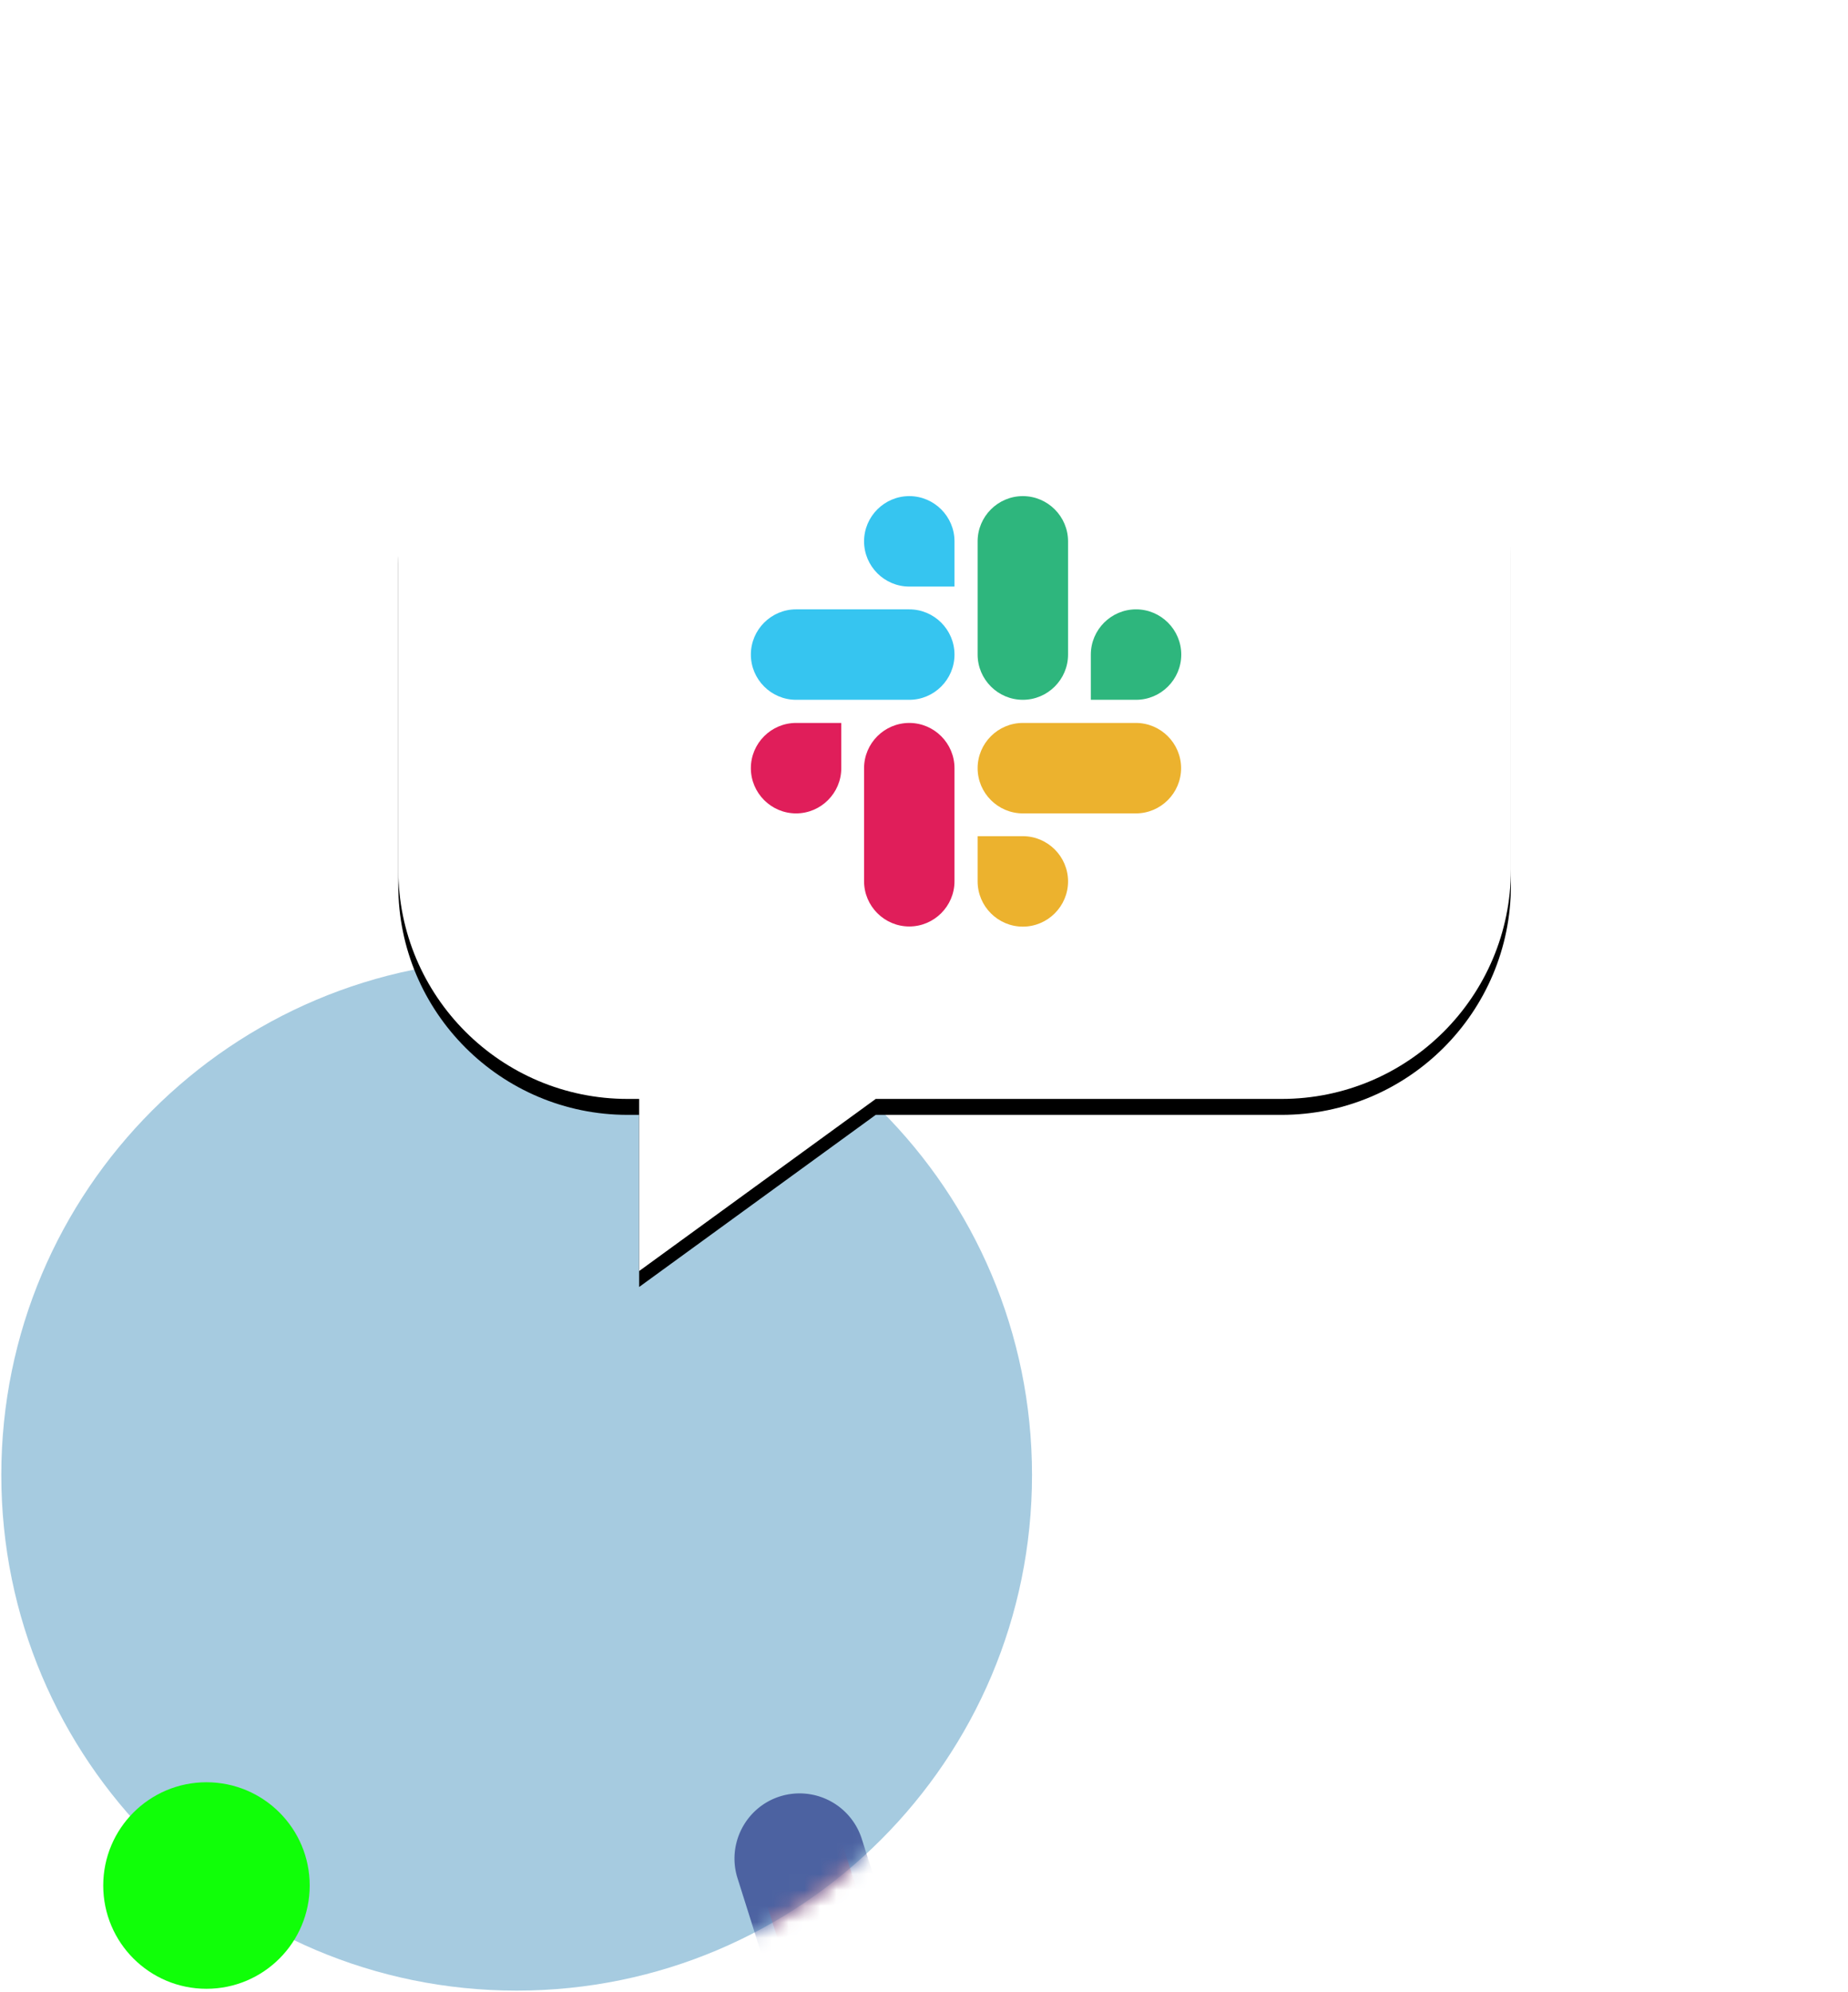 <svg xmlns="http://www.w3.org/2000/svg" xmlns:xlink="http://www.w3.org/1999/xlink" width="116" height="125"><style><![CDATA[.B{mask:url(#V)}.C{fill:#fff}.D{fill:#4c62a1}.E{fill:#ff9395}.F{fill:#e3e8f3}]]></style><defs><path d="M32.322.102C14.506.16.082 14.624.082 32.457h0c0 17.87 14.483 32.355 32.35 32.355h0c17.866 0 32.35-14.486 32.35-32.355h0C64.78 14.624 50.356.16 32.54.102h0" id="A"/><path d="M32.322.102C14.506.16.082 14.624.082 32.457h0c0 17.87 14.483 32.355 32.35 32.355h0c17.866 0 32.35-14.486 32.35-32.355h0C64.78 14.624 50.356.16 32.54.102h0-.218z" id="B"/><path d="M55.44 0c7.953 0 14.4 6.447 14.4 14.4v20.16c0 7.953-6.447 14.4-14.4 14.4H29.97l-14.85 10.8v-10.8h-.72C6.447 48.96 0 42.513 0 34.56V14.4C0 6.447 6.447 0 14.4 0h41.04z" id="C"/><filter x="-45.8%" y="-51.9%" width="191.6%" height="207.1%" id="D"><feOffset dy="1" in="SourceAlpha"/><feGaussianBlur stdDeviation="10.5"/><feColorMatrix values="0 0 0 0 0 0 0 0 0 0 0 0 0 0 0 0 0 0 0.1 0"/></filter></defs><g transform="translate(0 20)" fill="none" fill-rule="evenodd"><g transform="translate(0 40)"><path d="M64.78 32.56c0 17.87-14.483 32.355-32.35 32.355S.082 50.43.082 32.56 14.565.204 32.43.204 64.78 14.7 64.78 32.56" fill="#a6cbe0"/><g transform="translate(0 .103)"><mask id="E" class="C"><use xlink:href="#A"/></mask><path d="M60.773 118.498c-1.563.07-2.886-1.142-2.955-2.706l-.774-17.563a93.75 93.75 0 0 0-4.258-24.089l-5.293-16.763c-.47-1.493.357-3.084 1.85-3.555s3.084.357 3.555 1.848l5.293 16.764a99.42 99.42 0 0 1 4.515 25.546l.774 17.563c.07 1.563-1.142 2.886-2.706 2.955" mask="url(#E)" class="E"/><mask id="F" class="C"><use xlink:href="#B"/></mask><path d="M54.095 55.29a4.1 4.1 0 0 0-5.134-2.666c-2.15.68-3.347 2.983-2.666 5.134l5.29 16.764c2.432 7.7 3.85 15.7 4.205 23.763l.428 9.712a.63.63 0 0 0 .657.601l6.92-.305a.63.63 0 0 0 .601-.657l-.428-9.712a100.8 100.8 0 0 0-4.575-25.87L54.095 55.29z" mask="url(#F)" class="D"/><mask id="G" class="C"><use xlink:href="#C" href="#A"/></mask><path d="M4.09 118.498c1.563.07 2.886-1.142 2.955-2.706L7.82 98.23a93.75 93.75 0 0 1 4.258-24.089l5.293-16.763c.47-1.493-.357-3.084-1.85-3.555s-3.084.357-3.555 1.848L6.673 72.434A99.42 99.42 0 0 0 2.158 97.98l-.774 17.563c-.07 1.563 1.142 2.886 2.706 2.955" mask="url(#G)" class="E"/><mask id="H" class="C"><use xlink:href="#D" href="#B"/></mask><path d="M10.768 55.29a4.1 4.1 0 0 1 5.134-2.666c2.15.68 3.347 2.983 2.666 5.134L13.28 74.52c-2.432 7.7-3.85 15.7-4.205 23.763l-.428 9.712a.63.63 0 0 1-.657.601l-6.92-.305a.63.63 0 0 1-.601-.657l.428-9.712a100.8 100.8 0 0 1 4.575-25.87l5.295-16.763z" mask="url(#H)" class="D"/><mask id="I" class="C"><use xlink:href="#E" href="#A"/></mask><path d="M38.116 44.674H26.714c-2.412 0-9.425.737-9.425 4.388 0 .44.177.9.498 1.373.164.24.37.485.604.73 3.08 3.212 11.683 6.523 14.015 6.523h.02c2.305 0 10.768-3.247 13.927-6.428a5.47 5.47 0 0 0 .63-.743c.36-.497.56-.988.56-1.454 0-3.65-7.014-4.388-9.425-4.388" mask="url(#I)" class="D"/><mask id="J" class="C"><use xlink:href="#F" href="#A"/></mask><path d="M36.2 51.158a3.78 3.78 0 0 1-3.778 3.778 3.78 3.78 0 0 1-3.778-3.778 3.78 3.78 0 0 1 3.778-3.778 3.78 3.78 0 0 1 3.778 3.778" mask="url(#J)" class="E"/><mask id="K" class="C"><use xlink:href="#G" href="#A"/></mask><path d="M32.416 60.4c-2.735 0-4.952-2.216-4.952-4.95v-14.73c0-2.735 2.217-4.95 4.952-4.95a4.95 4.95 0 0 1 4.951 4.951v14.73a4.95 4.95 0 0 1-4.951 4.951" mask="url(#K)" class="E"/><mask id="L" class="C"><use xlink:href="#H" href="#A"/></mask><path d="M32.416 35.774c-2.735 0-4.952 2.216-4.952 4.95v7.132c1.568.582 3.23.897 4.952.897s3.384-.315 4.952-.897v-7.132a4.95 4.95 0 0 0-4.951-4.951" mask="url(#L)" class="E"/><mask id="M" class="C"><use xlink:href="#I" href="#A"/></mask><path d="M53.02 56.538c0 1.565-1.268 2.833-2.833 2.833s-2.833-1.27-2.833-2.833 1.27-2.833 2.833-2.833 2.833 1.268 2.833 2.833" mask="url(#M)" class="E"/><mask id="N" class="C"><use xlink:href="#J" href="#A"/></mask><path d="M17.49 56.538c0 1.565-1.268 2.833-2.833 2.833s-2.833-1.27-2.833-2.833 1.268-2.833 2.833-2.833 2.833 1.268 2.833 2.833" mask="url(#N)" class="E"/><mask id="O" class="C"><use xlink:href="#K" href="#A"/></mask><path d="M44.49 51.44c-2.913-.543-6.817-.91-12.074-.91s-9.16.368-12.074.91c-2.036.38-6.298 1.59-7.88 3.3-.85 1.017-1.04 2.833.165 3.996 1.242 1.2 2.15 2.37 2.613 4.3l4.5 17.73c1.688 6.556 1.425 13.476-.73 19.894-.632 1.867-.83 3.185-.812 8.933-.1 7.096.675 9.765 14.215 9.765h.002c13.54 0 14.305-2.67 14.215-9.765.017-5.3-.098-6.826-.812-8.933-2.153-6.418-2.416-13.338-.728-19.894v-.001l4.5-17.728c.464-1.922 1.37-3.092 2.613-4.292 1.204-1.163 1.015-2.98.165-3.996-1.583-1.71-5.845-2.92-7.88-3.3" mask="url(#O)" class="E"/><mask id="P" class="C"><use xlink:href="#L" href="#B"/></mask><path d="M32.43 50.053c-2.578-.016-5.157.068-7.574.256a.52.52 0 0 0-.025.094c-.02.132.038.27.145.37 2.962.687 5.225 1.04 7.454 1.053v-1.775z" mask="url(#P)" class="E"/><mask id="Q" class="C"><use xlink:href="#M" href="#B"/></mask><path d="M32.406 57.688c-.308 0-.73-.057-1.234-.17v43.713h2.487V57.518c-.504.113-.925.17-1.234.17h-.02z" mask="url(#Q)" class="D"/><mask id="R" class="C"><use xlink:href="#N" href="#A"/></mask><path d="M32.43 54.798h-.03l-1.228-.44v3.16c.504.113.926.17 1.234.17h.02c.308 0 .73-.057 1.234-.17v-3.16l-1.228.44" mask="url(#R)" class="D"/><mask id="S" class="C"><use xlink:href="#O" href="#B"/></mask><path d="M31.172 101.23V57.518c-3.286-.705-10.11-3.57-12.78-6.353-.233-.246-.44-.49-.604-.73-2.638.61-4.533 1.51-5.824 2.827-1.85 1.882-1.882 4.873-.063 6.806 1.064 1.133 1.442 2.52 1.807 4.004 1.04 4.237 1.643 8.097 2.405 11.597.17 1.788.724 8.374.082 12.3-.466 2.87-1.7 6.14-2.55 8.16l.006.006 3.98-9.532c.088-.208.315-.315.535-.246l.34.113 1.353.44a.41.41 0 0 1 .265.246c.025.05.038.113.038.17 0 .063-.02.126-.05.19l-5.906 11.767 2.342 1.958h14.626z" mask="url(#S)" class="D"/><mask id="T" class="C"><use xlink:href="#P" href="#A"/></mask><path d="M18.39 51.165c2.67 2.783 9.494 5.647 12.78 6.353v-3.16c-2.814-1.064-4.445-1.977-6.183-3.57-.12-.113-.176-.252-.157-.384.006-.03.013-.063.025-.094-.01.001-.02.002-.03.003v-.003-.604a.27.27 0 0 0-.294-.269c-2.257.19-4.62.5-6.748 1 .164.24.37.485.604.73.473-.098.473-.098 0 0" mask="url(#T)" class="D"/><mask id="U" class="C"><use xlink:href="#Q" href="#A"/></mask><path d="M32.403 108.42c-.26 0-.472-.21-.472-.472v-53.15c0-.26.212-.472.472-.472s.472.21.472.472v53.15c0 .26-.212.472-.472.472" mask="url(#U)" class="D"/><mask id="V" class="C"><use xlink:href="#R" href="#B"/></mask><g class="F B"><path d="M32.055 57.216h.696v-.405h-.696z"/><path d="M32.858 60.7v1.126c0 .087-.07.157-.157.157h-.596c-.086 0-.157-.07-.157-.157V60.7c0-.086.07-.157.157-.157h.596c.087 0 .157.07.157.157h0zm-.856-3.474a.4.4 0 0 0-.401.401v4.278a.4.4 0 0 0 .401.401h.803a.4.4 0 0 0 .402-.401v-4.278a.4.4 0 0 0-.402-.401h-.803zm.802-.416a.4.4 0 0 0 .402-.401v-.906a.4.4 0 0 0-.402-.402H32a.4.4 0 0 0-.401.402v.906a.4.4 0 0 0 .401.401h.803z"/></g><path d="M27.117 54.78c.07-.27-.29-.6-.856-.843v1.184c.46.006.8-.113.856-.34" class="B D"/><path d="M26.26 53.935c-.126-.05-.258-.094-.403-.132a2.66 2.66 0 0 0-.667-.094v19.89c.157-.094.34-.145.535-.145s.377.05.535.145V53.935z" class="B F"/><path d="M24.278 54.042c-.076.283.315.636.913.863V53.71c-.485-.025-.85.1-.913.334" class="B D"/><g class="E B"><path d="M32.43 51.828c-2.23-.015-4.492-.367-7.44-1.04 1.744 1.593 3.38 2.506 6.206 3.57l1.235.44v-2.97z"/><path d="M32.428 50.053l7.546.256a.52.52 0 0 1 .025.094c.02.132-.038.27-.145.37-2.95.687-5.205 1.04-7.426 1.053v-1.775z"/></g><g class="D B"><path d="M33.66 101.23V57.518c3.287-.705 10.11-3.57 12.78-6.353.233-.246.44-.49.604-.73 2.638.61 4.533 1.51 5.824 2.827 1.85 1.882 1.882 4.873.063 6.806-1.064 1.133-1.442 2.52-1.807 4.004-1.04 4.237-1.643 8.097-2.405 11.597-.17 1.788-.724 8.374-.082 12.3.466 2.87 1.7 6.14 2.55 8.16l-.006.006-3.98-9.532c-.088-.208-.315-.315-.535-.246l-.34.113-1.353.44a.41.41 0 0 0-.265.246c-.025.05-.038.113-.038.17 0 .063.02.126.05.19l1.467 2.92 4.44 8.846-2.342 1.958H33.66z"/><path d="M46.44 51.165c-2.67 2.783-9.494 5.647-12.78 6.353v-3.16c2.814-1.064 4.445-1.977 6.183-3.57.12-.113.176-.252.157-.384a.52.52 0 0 0-.025-.094c.01.001.02.002.03.003v-.003-.604a.27.27 0 0 1 .294-.269c2.257.19 4.62.5 6.748 1-.164.24-.37.485-.604.73-.473-.098-.473-.098 0 0"/><path d="M37.713 54.78c-.07-.27.29-.6.856-.843v1.184c-.46.006-.8-.113-.856-.34"/></g><path d="M38.57 53.935c.126-.05.258-.094.403-.132a2.66 2.66 0 0 1 .667-.094v19.89c-.157-.094-.34-.145-.535-.145s-.377.05-.535.145V53.935z" class="B F"/><path d="M40.553 54.042c.076.283-.315.636-.913.863V53.71c.485-.025.85.1.913.334" class="B D"/><g class="E B"><path d="M32.428 51.828c2.22-.015 4.475-.367 7.414-1.04-1.738 1.593-3.368 2.506-6.183 3.57l-1.23.44v-2.97zm14.215-24.526c-1.166-.2-2.47 1.625-2.914 4.096s.142 4.645 1.307 4.854 2.47-1.625 2.914-4.096-.142-4.645-1.307-4.854m-28.413 0c1.166-.2 2.47 1.625 2.914 4.096s-.14 4.645-1.307 4.854-2.47-1.625-2.914-4.096.142-4.645 1.307-4.854"/><path d="M32.442 11.35c-11.148 0-13.864 7.857-13.864 17.548s6.208 17.55 13.864 17.55 13.865-7.857 13.865-17.55S43.6 11.35 32.442 11.35"/></g><path d="M42.863 26.683c-1.7-1.52-4.844-1.096-4.975-1.078a.63.63 0 0 0-.534.711.63.63 0 0 0 .711.536c.742-.105 2.906-.168 3.96.77a.63.63 0 0 0 .889-.052.63.63 0 0 0-.052-.889m-15.866-1.076c-.133-.018-3.267-.443-4.975 1.078a.63.63 0 0 0 .838.941c1.055-.94 3.22-.876 3.962-.772a.63.63 0 0 0 .711-.536.63.63 0 0 0-.534-.711" class="D B"/><path d="M38.98 34.12a.99.99 0 0 0-1.256.608 1 1 0 0 0 .603 1.262c.407.145 1.065.544 1.182.936a.99.99 0 1 0 1.897-.568c-.454-1.516-2.227-2.17-2.427-2.238m-13.076 0c-.2.07-1.974.722-2.427 2.238a.99.99 0 1 0 1.898.568c.117-.392.775-.8 1.182-.936.513-.184.785-.748.603-1.262a.99.99 0 0 0-1.256-.608" class="E B"/><path d="M36.034 36.76h-7.198a.81.81 0 0 0-.804.9 4.38 4.38 0 0 0 4.349 3.866h.106a4.38 4.38 0 0 0 4.349-3.865.81.81 0 0 0-.802-.901" class="B C"/><path d="M23.753 31.198v.677c0 .598.485 1.084 1.084 1.084h.001c.6 0 1.084-.486 1.084-1.084V31.2c0-.6-.486-1.084-1.085-1.084s-1.084.485-1.084 1.084m16.283 1.76c.598 0 1.084-.486 1.084-1.084V31.2c0-.6-.486-1.084-1.084-1.084S38.95 30.6 38.95 31.2v.675c0 .6.486 1.085 1.085 1.085m4.98 3.3c-.625 1.697-1.452 3.25-2.448 4.602 1.9-1.04 3.417-2.73 4.057-5.5-.5.64-1.07.986-1.6.9m-25.198-.002c-.534.096-1.095-.24-1.6-.866.643 2.747 2.167 4.43 4.04 5.46a18.61 18.61 0 0 1-2.433-4.6" class="D B"/><path d="M32.42 10.18h0c3.87 0 9.896 1.072 13.464 3.732-.497-1.8-1.12-3.357-1.866-4.285-1.44-1.867-6.435-3.224-11.598-3.224S22.262 7.76 20.822 9.627c-.746.928-1.37 2.484-1.867 4.285 3.568-2.66 9.593-3.732 13.465-3.732" fill="#fcbf75" class="B"/><g class="D B"><path d="M23.02 18.52l-.275.128.275-.128m20.108.66l-.258-.145.258.145m-1.58-.775l-.285-.12.285.12m1.077.505l-.267-.137.267.137"/><path d="M42.096 18.65l-.275-.128.275.128m-18.516-.366l-.285.12.285-.12m16.8-.324l-.307-.106.307.106m-16.23.102l-.297.113.297-.113"/><path d="M40.98 18.175l-.297-.113.297.113m-19.5 1.138l-.248.153.248-.153"/><path d="M39.774 17.758l-.3-.096.3.096m5.483 2.962l-.2-.178.2.178"/><path d="M44.884 20.388l-.204-.17.204.17m1.026 1.02l-.16-.187.16.187m-1.423-1.337l-.22-.166.22.166m-22.003-1.298l-.267.137.267-.137"/><path d="M44.062 19.763l-.236-.16.236.16m-.454-.297l-.247-.153.247.153m-21.638-.43l-.258.145.258-.145m6.056-1.978l-.3.055.3-.055m-.686.126l-.316.067.316-.067m6.154-.462l-.313-.013.313.013M31.66 16.7l-.313.013.313-.013m-2.933.25l-.293.045.293-.045"/><path d="M29.442 16.86l-.285.035.285-.035m4.823-.097l-.335-.023.335.023"/><path d="M21.015 19.602l-.236.16.236-.16M30.9 16.74l-.335.023.335-.023"/><path d="M30.17 16.8l-.298.03.298-.03m8.326.615l-.325-.08.325.08m.646.168l-.317-.087.317.087m-13.764.09l-.3.096.3-.096m12.44-.412l-.316-.067.316.067m-13.057.604l-.307.106.307-.106m12.355-.74l-.3-.055.3.055m-11.1.373l-.317.087.317-.087"/><path d="M34.97 16.82l-.3-.03.3.03m.714.077l-.285-.035.285.035m.723.098l-.293-.045.293.045m-9.737.33l-.325.08.325-.08m19.524 4.442l-.145-.195.145.195m.25.366l-.127-.2.127.2M20.16 20.217l-.204.17.204-.17m-.918.84l.176-.183-.176.183"/><path d="M19.775 20.54l-.2.178.2-.178m-.983 1.033l-.145.195.145-.195"/><path d="M18.525 21.935l-.127.2.127-.2m2.05-2.03l-.22.166.22-.166"/><path d="M19.1 21.22l-.16.187.16-.187m26.323-.345l.176.183-.176-.183"/></g><path d="M18.387 22.146l.14-.21.122-.167.145-.195.138-.166.16-.188.153-.16.176-.183.166-.156.19-.178.182-.153.204-.17.193-.147.22-.166.204-.14.236-.16.218-.136.248-.153.233-.132.258-.145.247-.127.267-.137.26-.123.275-.128.274-.117.285-.12.283-.11.297-.114.293-.102.307-.106.308-.096.31-.096.637-.176.33-.08.325-.08.67-.142.386-.07.3-.055.408-.063.293-.045.715-.09.728-.07.74-.05.75-.03.76-.01.76.01.75.03.335.023.405.028.73.07.715.09.293.045.408.063.3.055.386.07.316.067.354.076.325.08.33.08.317.087.32.09.31.096.308.096.307.106.293.102.297.114.283.11.285.12.274.117.275.128.262.123.267.137.247.127.258.145.233.132.247.153.218.136.236.16.204.14.22.166.193.147.204.17.182.153.19.178.166.156.176.183.152.16.16.188.14.166.145.195.122.167.127.2c.395.52.81 1.44 1.07 2.403.84-1.924 1.8-5.628.774-7.838-.505-1.077-1.348-2-2.403-2.787-3.568-2.66-9.593-3.732-13.464-3.732h0c-3.87 0-9.897 1.072-13.465 3.732-1.055.786-1.897 1.7-2.403 2.787-1.036 2.208-.07 5.908.772 7.833.262-.96.675-1.88 1.06-2.386" fill="#fcbf75" class="B"/><path d="M46.75 28.482c.413-2.406 1.39-1.293.763-3.945-.262-.962-.676-1.883-1.063-2.39l-.136-.21-.122-.167-.145-.195-.138-.166-.16-.187-.152-.16-.176-.183-.166-.156-.19-.178-.182-.154-.204-.17-.193-.147-.22-.166-.204-.14-.236-.16-.218-.136-.247-.153-.233-.132-.257-.145-.247-.127-.267-.137-.262-.123-.275-.128-.274-.117-.285-.12-.283-.11-.297-.113-.293-.102-.307-.106-.308-.096-.31-.096-.32-.09-.317-.087-.33-.08-.325-.08-.67-.143-.686-.125-.7-.108-.43-.054-.285-.035-.73-.07-.74-.05-.75-.03h-.76-.76l-.75.03-.74.05-.298.03-.43.042-.715.09-.293.045-.408.063-.687.125-.67.143-.325.08-.33.08-.637.176-.31.096-.308.096-.6.207-.58.222-.56.237-.275.128-.26.123-.267.137-.247.127-.257.145-.233.132-.248.153-.217.136-.236.16-.204.14-.22.166-.193.147-.204.17-.182.154-.19.178-.166.156-.176.183-.152.16-.16.187-.138.166-.145.195-.122.167-.127.2c-.398.52-.81 1.437-1.073 2.398v.005c-.626 2.652.35 1.54.763 3.945l.63 3.928-.004.002.212.538c.006.012-.057-2.317.19-5.22.157-1.85.44-3.93.95-5.792l.337-1.305a.87.87 0 0 1 1.222-.573c1.31.632 3.322 1.298 4.277 1.298 3.33 0 3.55-2.43 7.014-2.43 3.457 0 3.533 2.418 8.185 2.953.272.032 1.63.102 3.59.07.037-.001.07-.05.082-.015.504 1.857.787 3.94.944 5.792.252 2.903.19 5.232.19 5.232l.22-.553.63-3.928" class="B D"/></g><circle fill="#10ff08" cx="12.96" cy="58.32" r="6.48"/></g><g transform="translate(25)" fill-rule="nonzero"><use fill="#000" filter="url(#D)" xlink:href="#C"/><use xlink:href="#C" class="C"/><path d="M27.808 28.204c0 1.562-1.276 2.838-2.838 2.838s-2.838-1.276-2.838-2.838 1.276-2.838 2.838-2.838h2.838v2.838zm1.43 0c0-1.562 1.276-2.838 2.838-2.838s2.838 1.276 2.838 2.838V35.3c0 1.562-1.276 2.838-2.838 2.838s-2.838-1.276-2.838-2.838v-7.106z" fill="#e01e5a"/><path d="M32.076 16.808c-1.562 0-2.838-1.276-2.838-2.838s1.276-2.838 2.838-2.838 2.838 1.276 2.838 2.838v2.838h-2.838zm0 1.43c1.562 0 2.838 1.276 2.838 2.838s-1.276 2.838-2.838 2.838H24.97c-1.562 0-2.838-1.276-2.838-2.838s1.276-2.838 2.838-2.838h7.106z" fill="#36c5f0"/><path d="M43.472 21.076c0-1.562 1.276-2.838 2.838-2.838s2.838 1.276 2.838 2.838-1.276 2.838-2.838 2.838h-2.838v-2.838zm-1.43 0c0 1.562-1.276 2.838-2.838 2.838s-2.838-1.276-2.838-2.838V13.97c0-1.562 1.276-2.838 2.838-2.838s2.838 1.276 2.838 2.838v7.106z" fill="#2eb67d"/><path d="M39.204 32.472c1.562 0 2.838 1.276 2.838 2.838s-1.276 2.838-2.838 2.838-2.838-1.276-2.838-2.838v-2.838h2.838zm0-1.43c-1.562 0-2.838-1.276-2.838-2.838s1.276-2.838 2.838-2.838H46.3c1.562 0 2.838 1.276 2.838 2.838s-1.276 2.838-2.838 2.838h-7.106z" fill="#ecb22e"/></g></g></svg>